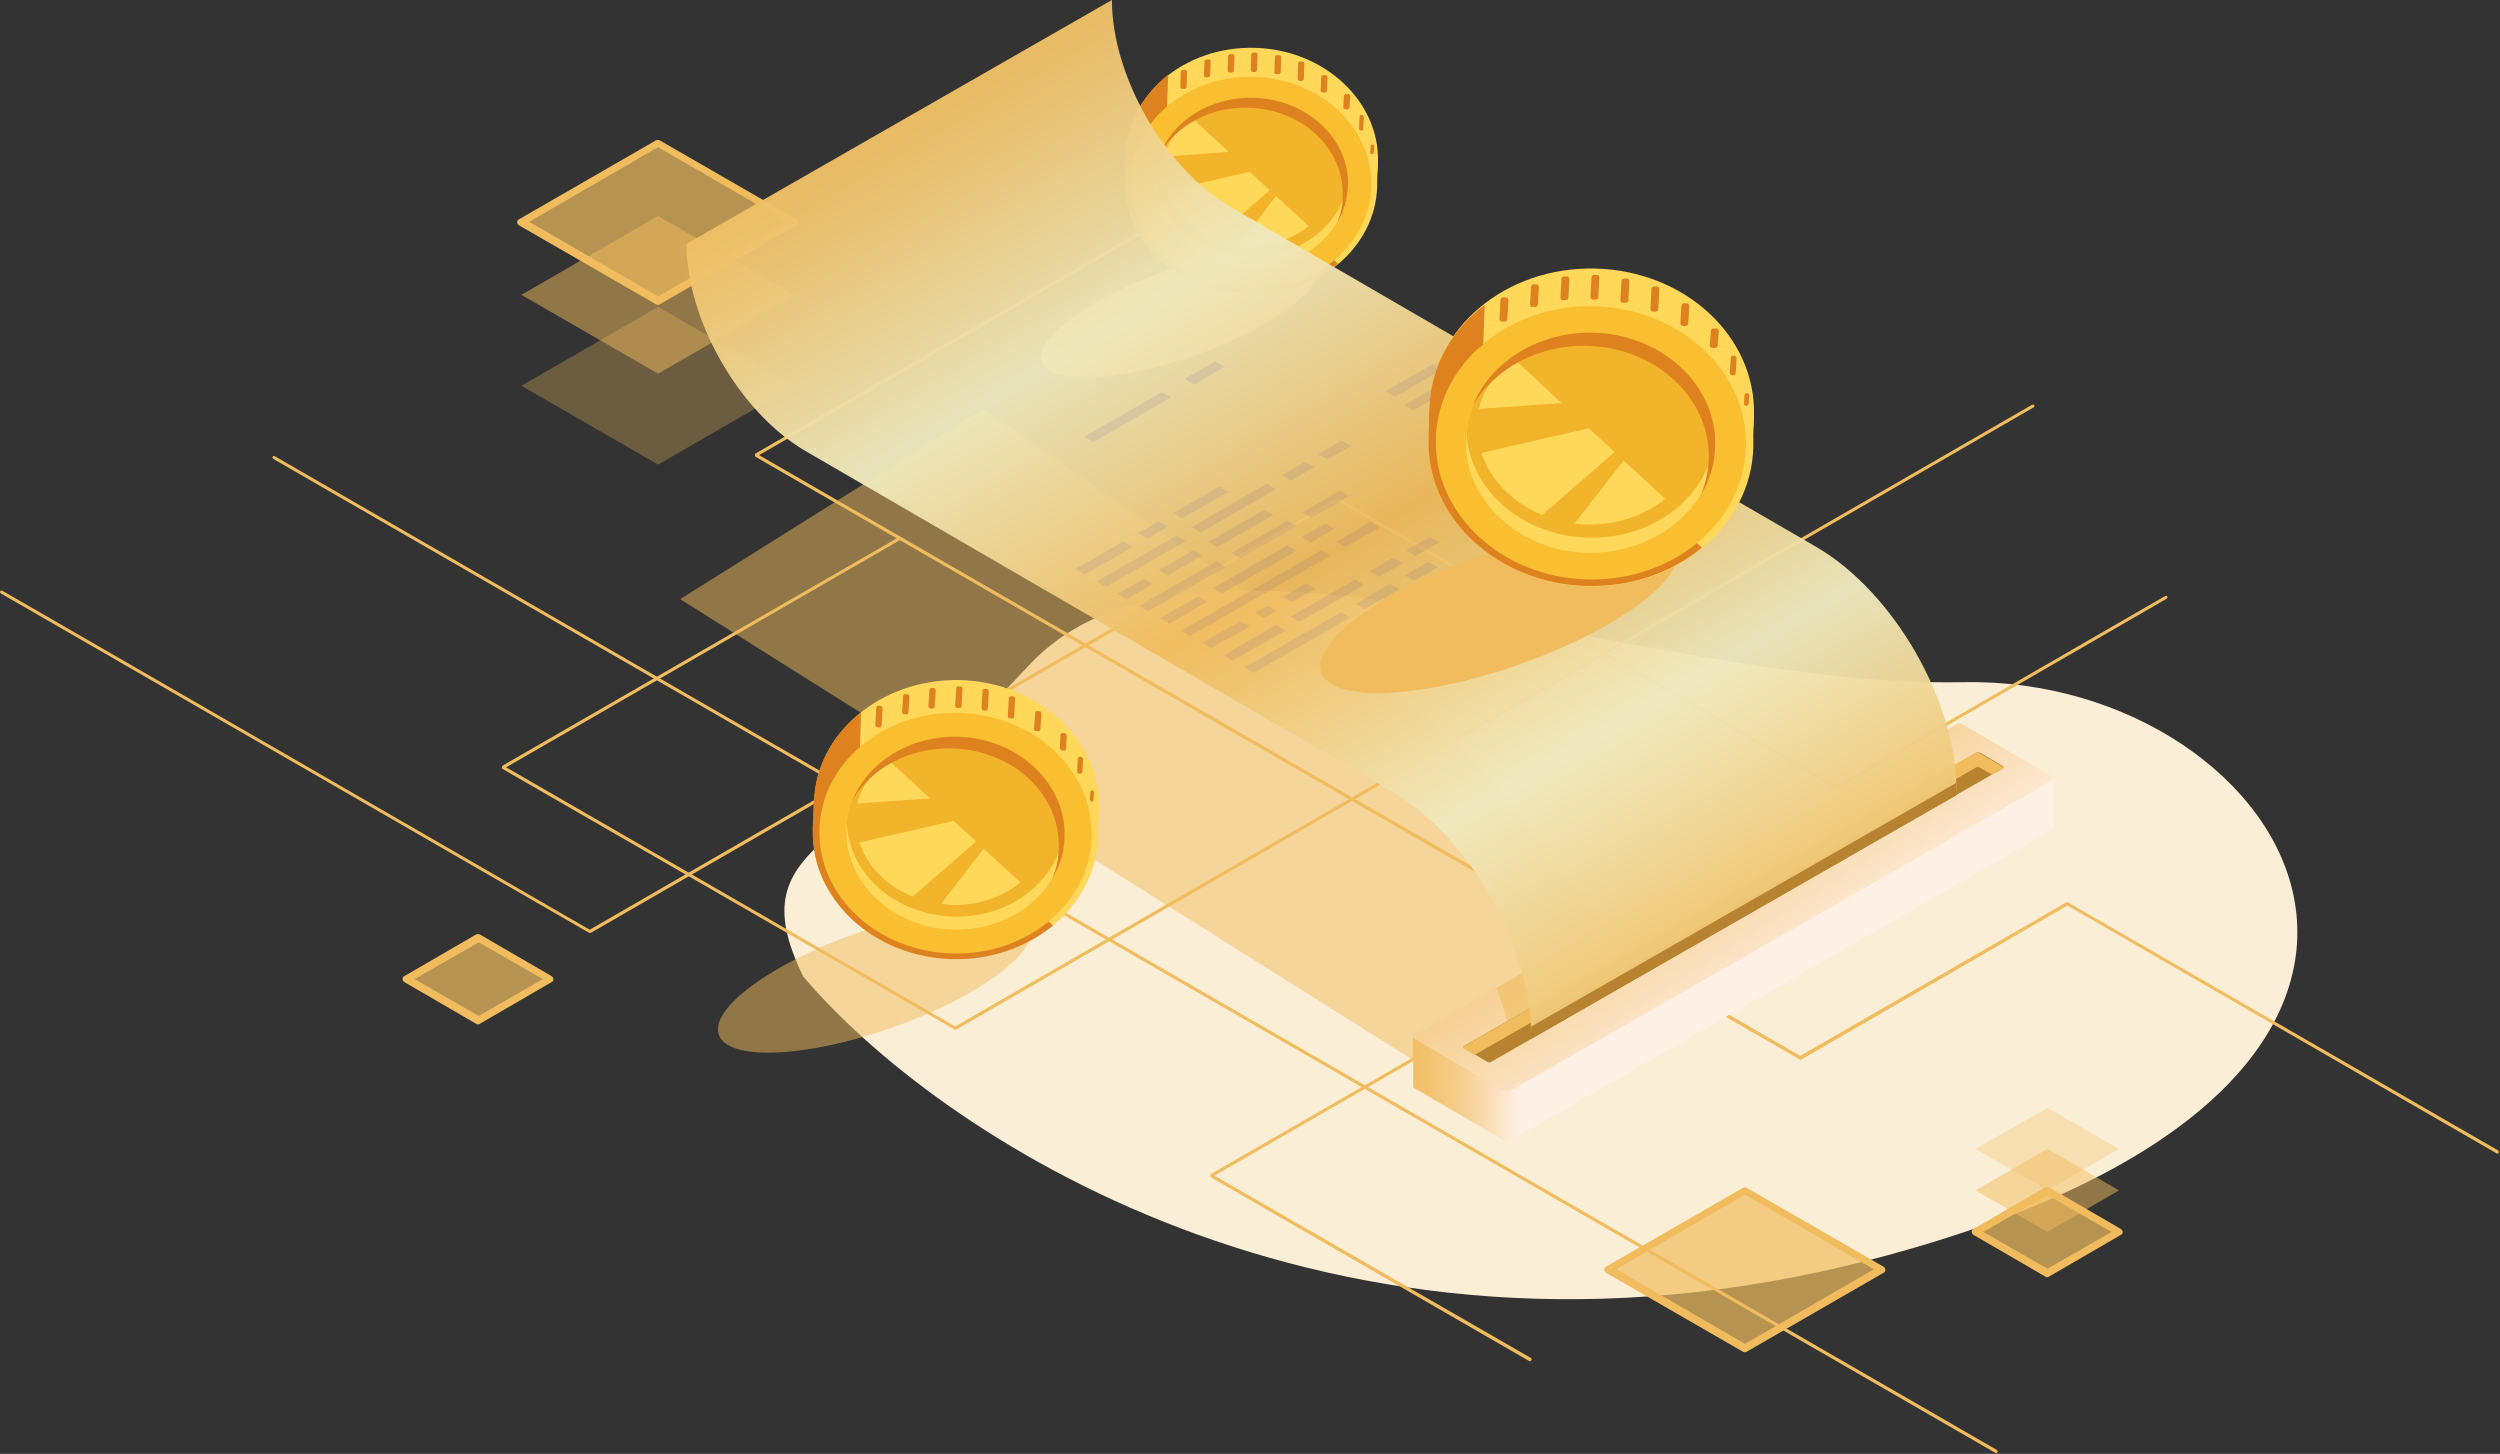<svg width="889" height="517" viewBox="0 0 889 517" fill="none" xmlns="http://www.w3.org/2000/svg">
<rect x="0" y="0" width="889" height="517" fill="#333333" stroke="none"/>
<path d="M664.901 448.034C471.353 498.093 331.361 401.626 285.559 347.136C261.534 297.6 306.212 301.51 365.643 236.852C425.073 172.194 581.446 244.934 698.199 242.588C814.952 240.241 906.837 385.462 664.901 448.034Z" fill="#FBEED6"/>
<path d="M209.704 331.728C209.517 331.728 209.518 331.728 209.518 331.728L0.264 210.998C0.077 210.811 -0.11 210.437 0.077 210.25C0.264 210.063 0.638 209.876 0.825 210.063L209.704 330.607L475.431 177.171C475.618 176.984 475.806 176.984 475.993 177.171L653.082 279.399L769.957 211.932C770.144 211.745 770.518 211.932 770.705 212.119C770.892 212.306 770.705 212.68 770.518 212.866L653.456 280.52C653.269 280.707 653.082 280.707 652.895 280.52L475.806 178.292L210.078 331.728C209.891 331.728 209.704 331.728 209.704 331.728Z" fill="#F0BC5E"/>
<path d="M888.14 410.221C887.953 410.221 887.953 410.221 887.953 410.221L735.174 322.01L640.552 376.768C640.365 376.955 640.178 376.955 639.991 376.768L268.609 162.407C268.422 162.22 268.422 162.033 268.422 161.846C268.422 161.659 268.609 161.472 268.609 161.285L458.414 51.768C458.601 51.581 458.975 51.768 459.162 51.955C459.349 52.142 459.162 52.516 458.975 52.703L269.918 161.846L640.178 375.46L734.8 320.888C734.987 320.701 735.174 320.701 735.361 320.888L888.327 409.1C888.514 409.287 888.701 409.661 888.514 409.847C888.514 410.221 888.327 410.221 888.14 410.221Z" fill="#F0BC5E"/>
<path d="M544.06 484.042C543.873 484.042 543.873 484.042 543.873 484.042L430.551 418.631C430.364 418.444 430.365 418.258 430.365 418.071C430.365 417.884 430.551 417.697 430.551 417.51L571.549 336.213C571.736 336.026 572.11 336.213 572.297 336.4C572.484 336.587 572.297 336.961 572.11 337.148L431.86 418.071L544.434 482.921C544.621 483.108 544.808 483.482 544.621 483.669C544.434 483.856 544.247 484.042 544.06 484.042Z" fill="#F0BC5E"/>
<path d="M709.93 516.748C709.742 516.748 709.742 516.748 709.742 516.748L97.13 163.154C96.944 162.967 96.757 162.593 96.944 162.407C97.13 162.22 97.504 162.033 97.692 162.22L710.116 515.627C710.303 515.814 710.49 516.187 710.303 516.374C710.303 516.561 710.117 516.748 709.93 516.748Z" fill="#F0BC5E"/>
<path d="M339.669 366.115C339.482 366.115 339.482 366.115 339.482 366.115L178.662 273.418C178.475 273.232 178.475 273.045 178.475 272.858C178.475 272.671 178.662 272.484 178.662 272.297L319.66 191C319.847 190.814 320.221 191 320.408 191.187C320.595 191.374 320.408 191.748 320.221 191.935L179.971 272.858L339.669 364.994L722.645 143.904C722.832 143.718 723.206 143.904 723.393 144.091C723.58 144.278 723.393 144.652 723.206 144.839L340.043 366.115C339.856 366.115 339.856 366.115 339.669 366.115Z" fill="#F0BC5E"/>
<path opacity="0.3" d="M234.014 165.21L185.394 137.176L234.014 109.143L282.634 137.176L234.014 165.21Z" fill="#F0BC5E"/>
<path opacity="0.5" d="M234.014 132.878L185.394 104.845L234.014 76.811L282.634 104.845L234.014 132.878Z" fill="#F0BC5E"/>
<path opacity="0.7" d="M234.014 107.088L185.394 78.867L234.014 50.834L282.634 78.867L234.014 107.088Z" fill="#F0BC5E"/>
<path d="M234.014 108.396C233.827 108.396 233.453 108.396 233.266 108.209L184.646 80.175C184.272 79.989 183.898 79.428 183.898 79.054C183.898 78.493 184.085 78.12 184.646 77.933L233.266 49.899C233.64 49.713 234.201 49.713 234.575 49.899L283.195 77.933C283.569 78.12 283.943 78.68 283.943 79.054C283.943 79.615 283.756 79.989 283.195 80.175L234.575 108.209C234.575 108.396 234.388 108.396 234.014 108.396ZM188.199 78.867L234.014 105.405L279.829 78.867L234.014 52.329L188.199 78.867Z" fill="#F0BC5E"/>
<path opacity="0.7" d="M620.543 479.37L571.923 451.337L620.543 423.304L669.163 451.337L620.543 479.37Z" fill="#F0BC5E"/>
<path d="M620.543 480.865C620.356 480.865 619.982 480.865 619.795 480.678L571.175 452.645C570.801 452.458 570.427 451.898 570.427 451.524C570.427 450.963 570.614 450.589 571.175 450.402L619.795 422.369C620.169 422.182 620.73 422.182 621.104 422.369L669.724 450.402C670.098 450.589 670.472 451.15 670.472 451.524C670.472 451.898 670.285 452.458 669.724 452.645L621.104 480.678C621.104 480.678 620.917 480.865 620.543 480.865ZM574.728 451.337L620.543 477.875L666.358 451.337L620.543 424.799L574.728 451.337Z" fill="#F0BC5E"/>
<path opacity="0.7" d="M728.068 452.832L702.45 438.068L728.068 423.304L753.5 438.068L728.068 452.832Z" fill="#F0BC5E"/>
<path opacity="0.5" d="M728.068 438.067L702.45 423.303L728.068 408.539L753.5 423.303L728.068 438.067Z" fill="#F0BC5E"/>
<path opacity="0.3" d="M728.068 423.303L702.45 408.539L728.068 393.962L753.5 408.539L728.068 423.303Z" fill="#F0BC5E"/>
<path d="M728.069 454.14C727.882 454.14 727.508 454.14 727.321 453.953L701.888 439.189C701.514 439.002 701.141 438.441 701.141 438.068C701.141 437.507 701.327 437.133 701.888 436.946L727.321 422.182C727.695 421.995 728.256 421.995 728.63 422.182L754.062 436.946C754.436 437.133 754.81 437.694 754.81 438.068C754.81 438.628 754.623 439.002 754.062 439.189L728.63 453.953C728.443 454.14 728.256 454.14 728.069 454.14ZM705.255 438.068L728.069 451.15L750.883 438.068L728.069 424.985L705.255 438.068Z" fill="#F0BC5E"/>
<path opacity="0.7" d="M170.06 362.938L144.628 348.174L170.06 333.597L195.493 348.174L170.06 362.938Z" fill="#F0BC5E"/>
<path d="M170.06 364.247C169.873 364.247 169.499 364.247 169.312 364.06L143.88 349.295C143.506 349.109 143.132 348.548 143.132 348.174C143.132 347.8 143.319 347.24 143.88 347.053L169.312 332.289C169.686 332.102 170.247 332.102 170.621 332.289L196.053 347.053C196.427 347.24 196.801 347.8 196.801 348.174C196.801 348.548 196.614 349.109 196.053 349.295L170.621 364.06C170.621 364.247 170.247 364.247 170.06 364.247ZM147.433 348.174L170.247 361.256L193.061 348.174L170.247 335.092L147.433 348.174Z" fill="#F0BC5E"/>
<path opacity="0.5" d="M506.66 379.571L241.868 213.053L349.767 145.399L517.693 262.205L593.802 357.145L506.66 379.571Z" fill="#F0BC5E"/>
<path d="M424.803 126.411C451.904 116.933 471.522 102.537 468.623 94.255C465.723 85.974 441.403 86.944 414.303 96.422C387.203 105.9 367.584 120.296 370.484 128.577C373.383 136.858 397.703 135.888 424.803 126.411Z" fill="#F0BC5E"/>
<path d="M400.07 63.916L400.444 55.319L402.314 50.46L403.623 54.572L400.07 63.916Z" fill="#DD821F"/>
<path d="M489.643 65.598L490.017 57.188C490.017 57.188 482.911 64.29 482.911 64.477C482.911 64.664 489.643 65.598 489.643 65.598Z" fill="#FFD85A"/>
<path d="M444.202 90.454C419.518 89.894 399.696 77.185 400.257 55.506C400.818 33.64 421.201 16.446 446.072 17.007C470.756 17.567 490.578 35.883 490.017 57.562C489.456 79.428 469.073 91.015 444.202 90.454Z" fill="#FFD85A"/>
<path d="M399.992 64.019C399.468 85.894 419.131 104.108 443.91 104.701C468.689 105.294 489.201 88.041 489.725 66.166C490.25 44.291 470.587 26.077 445.808 25.484C421.029 24.891 400.516 42.143 399.992 64.019Z" fill="#FFD85A"/>
<path d="M413.534 36.443C405.493 43.358 400.257 53.077 400.07 63.916C399.509 85.782 419.144 103.91 444.015 104.471C456.357 104.845 467.39 100.733 475.805 93.818L413.534 36.443Z" fill="#DD821F"/>
<path d="M402.049 64.068C401.549 84.911 420.311 102.267 443.955 102.832C467.598 103.398 487.17 86.96 487.669 66.117C488.168 45.273 469.407 27.918 445.763 27.352C422.12 26.786 402.548 43.224 402.049 64.068Z" fill="#F9BF30"/>
<path d="M410.461 64.269C410.061 80.985 425.136 94.904 444.134 95.359C463.131 95.814 478.856 82.631 479.257 65.915C479.657 49.199 464.581 35.28 445.584 34.825C426.587 34.371 410.862 47.553 410.461 64.269Z" fill="#F2B42A"/>
<path d="M479.358 65.785C479.358 65.037 479.358 64.477 479.358 63.729C477.862 79.428 462.528 91.575 444.389 91.202C426.25 90.828 411.664 77.933 410.729 62.047C410.729 62.794 410.542 63.355 410.542 64.103C410.168 80.923 425.128 94.752 444.202 95.313C463.089 95.874 478.797 82.605 479.358 65.785Z" fill="#FFD85A"/>
<path d="M451.495 67.654L444.389 61.112C437.657 62.608 424.941 65.598 414.843 67.841C417.274 75.316 423.445 81.67 431.486 85.034L451.495 67.654Z" fill="#FFD85A"/>
<path d="M440.462 87.277C441.584 87.464 442.706 87.464 443.828 87.464C452.056 87.651 459.723 85.034 465.333 80.362L453.739 69.71L440.462 87.277Z" fill="#FFD85A"/>
<path d="M436.909 54.011L423.632 41.676C419.144 45.601 415.217 49.899 414.095 55.693L436.909 54.011Z" fill="#FFD85A"/>
<path d="M443.828 38.312C462.902 38.686 477.862 52.703 477.488 69.522C477.488 72.886 476.74 76.251 475.431 79.241C477.862 75.316 479.171 70.831 479.358 65.972C479.732 49.152 464.772 35.322 445.698 34.761C430.551 34.387 417.461 42.797 412.599 54.571C418.396 44.666 430.177 37.938 443.828 38.312Z" fill="#DD821F"/>
<path d="M400.444 55.319C400.444 58.496 400.07 60.926 400.818 63.916C401.753 60.739 403.997 51.207 403.997 51.207L407.363 43.545L410.168 41.115L415.03 37.565L415.404 26.538C406.428 33.827 400.631 43.919 400.444 55.319Z" fill="#DD821F"/>
<path d="M487.212 54.198L487.399 51.955C487.399 51.581 487.586 51.394 487.96 51.394H488.147C488.521 51.394 488.708 51.581 488.708 51.955L488.521 54.198C488.521 54.572 488.334 54.758 487.96 54.758H487.773C487.399 54.945 487.212 54.572 487.212 54.198Z" fill="#DD821F"/>
<path d="M483.285 45.601L483.472 41.489C483.472 41.116 483.846 40.742 484.033 40.929H484.407C484.781 40.929 484.968 41.303 484.968 41.676L484.781 45.788C484.781 46.162 484.407 46.535 484.22 46.349H483.846C483.472 46.349 483.285 45.975 483.285 45.601Z" fill="#DD821F"/>
<path d="M477.675 38.125L477.862 34.2C477.862 33.827 478.236 33.453 478.61 33.453H479.358C479.732 33.453 480.106 33.827 480.106 34.2L479.919 38.125C479.919 38.499 479.545 38.873 479.171 38.873H478.423C478.049 38.873 477.675 38.499 477.675 38.125Z" fill="#DD821F"/>
<path d="M469.634 32.145L469.821 27.473C469.821 27.099 470.195 26.725 470.569 26.725H471.317C471.691 26.725 472.065 27.099 472.065 27.473L471.878 32.145C471.878 32.519 471.504 32.892 471.13 32.892H470.382C469.821 32.892 469.634 32.519 469.634 32.145Z" fill="#DD821F"/>
<path d="M461.406 28.033L461.594 22.614C461.594 22.24 461.967 21.866 462.341 21.866H463.09C463.464 21.866 463.838 22.24 463.838 22.614L463.651 28.033C463.651 28.407 463.277 28.781 462.903 28.781H462.155C461.594 28.781 461.406 28.407 461.406 28.033Z" fill="#DD821F"/>
<path d="M453.179 25.604L453.366 20.371C453.366 19.997 453.74 19.623 454.114 19.623H454.861C455.235 19.623 455.609 19.997 455.609 20.371L455.422 25.604C455.422 25.978 455.049 26.351 454.675 26.351H453.926C453.366 26.351 452.992 25.978 453.179 25.604Z" fill="#DD821F"/>
<path d="M444.763 24.856L444.95 19.436C444.95 19.063 445.324 18.689 445.698 18.689H446.446C446.82 18.689 447.194 19.063 447.194 19.436L447.007 24.856C447.007 25.23 446.633 25.604 446.259 25.604H445.511C445.137 25.604 444.763 25.23 444.763 24.856Z" fill="#DD821F"/>
<path d="M436.535 25.043L436.722 19.997C436.722 19.623 437.096 19.25 437.47 19.25H438.218C438.592 19.25 438.966 19.623 438.966 19.997L438.779 25.043C438.779 25.417 438.405 25.791 438.031 25.791H437.283C436.722 25.791 436.535 25.417 436.535 25.043Z" fill="#DD821F"/>
<path d="M428.12 26.725L428.307 21.866C428.307 21.492 428.681 21.118 429.055 21.118H429.803C430.177 21.118 430.551 21.492 430.551 21.866L430.364 26.725C430.364 27.099 429.99 27.473 429.616 27.473H428.868C428.307 27.473 428.12 27.286 428.12 26.725Z" fill="#DD821F"/>
<path d="M419.705 30.837L419.892 25.604C419.892 25.23 420.266 24.856 420.64 24.856H421.388C421.762 24.856 422.136 25.23 422.136 25.604L421.949 30.837C421.949 31.21 421.575 31.584 421.201 31.584H420.453C419.892 31.584 419.705 31.21 419.705 30.837Z" fill="#DD821F"/>
<path d="M730.125 276.782V294.537C730.125 294.724 729.938 295.098 729.751 295.098L536.954 405.549C536.393 405.923 535.271 405.923 534.523 405.362L503.107 387.047C502.733 386.86 502.546 386.673 502.546 386.299V368.358L517.693 377.142L695.53 275.1C696.091 274.727 697.213 274.727 697.961 275.287L708.807 281.455L730.125 276.782Z" fill="url(#paint0_linear)"/>
<path d="M695.717 257.533L502.921 367.984C502.36 368.358 502.36 368.919 503.108 369.479L534.523 387.794C535.271 388.168 536.394 388.355 536.955 387.981L729.751 277.53C730.312 277.156 730.313 276.596 729.565 276.035L698.148 257.72C697.4 257.159 696.279 257.159 695.717 257.533Z" fill="url(#paint1_linear)"/>
<path opacity="0.6" d="M688.798 284.258L537.328 369.479C536.206 363.499 534.523 357.332 532.092 351.351L683.375 264.635C685.806 271.176 687.676 277.717 688.798 284.258Z" fill="#F0BC5E"/>
<path d="M702.449 267.812L520.685 371.909C520.311 372.096 520.311 372.657 520.872 372.844L528.726 377.516C529.287 377.89 530.035 377.89 530.409 377.516L712.173 273.232C712.547 273.045 712.547 272.484 711.986 272.297L704.132 267.625C703.571 267.625 702.823 267.438 702.449 267.812Z" fill="#B78330"/>
<path d="M712.173 273.419L708.433 275.474L704.132 273.045C703.571 272.671 702.823 272.671 702.449 273.045L524.425 375.086L520.685 373.03C520.124 372.657 520.124 372.283 520.498 372.096L702.262 267.812C702.636 267.625 703.384 267.625 703.945 267.812L711.799 272.484C712.547 272.671 712.547 273.045 712.173 273.419Z" fill="#F0BC5E"/>
<path opacity="0.96" d="M244.112 86.716L395.395 0C395.395 27.099 414.282 59.991 437.657 73.634L645.975 194.551C673.464 210.624 695.717 249.31 695.717 281.081L544.434 367.797C544.434 336.026 522.181 297.153 494.692 281.268L286.374 160.351C262.999 146.708 244.112 113.815 244.112 86.716Z" fill="url(#paint2_linear)"/>
<path d="M695.717 282.763L544.435 369.479C544.435 368.171 544.434 366.676 544.247 365.181L695.53 278.464C695.717 279.96 695.717 281.268 695.717 282.763Z" fill="#B78330"/>
<g opacity="0.32">
<path opacity="0.32" d="M476.74 217.726L442.519 237.349L445.885 239.218L480.106 219.595L476.74 217.726Z" fill="#453C9E"/>
<path opacity="0.32" d="M494.318 207.633L481.976 214.735L485.342 216.604L497.684 209.502L494.318 207.633Z" fill="#453C9E"/>
<path opacity="0.32" d="M507.969 199.784L499.554 204.643L502.92 206.512L511.335 201.653L507.969 199.784Z" fill="#453C9E"/>
<path opacity="0.32" d="M453.739 222.211L435.039 233.05L438.405 234.919L457.105 224.267L453.739 222.211Z" fill="#453C9E"/>
<path opacity="0.32" d="M481.789 206.138L458.975 219.221L462.154 221.089L485.155 208.007L481.789 206.138Z" fill="#453C9E"/>
<path opacity="0.32" d="M495.44 198.289L487.025 203.148L490.391 205.017L498.806 200.345L495.44 198.289Z" fill="#453C9E"/>
<path opacity="0.32" d="M508.343 191L499.928 195.673L503.294 197.728L511.709 192.869L508.343 191Z" fill="#453C9E"/>
<path opacity="0.32" d="M441.023 220.902L427.559 228.565L430.738 230.434L444.389 222.771L441.023 220.902Z" fill="#453C9E"/>
<path opacity="0.32" d="M450.934 215.296L446.259 217.912L449.625 219.781L454.113 217.165L450.934 215.296Z" fill="#453C9E"/>
<path opacity="0.32" d="M464.398 207.447L456.17 212.119L459.349 214.175L467.764 209.316L464.398 207.447Z" fill="#453C9E"/>
<path opacity="0.32" d="M469.821 195.673L420.079 224.267L423.258 226.135L473.187 197.541L469.821 195.673Z" fill="#453C9E"/>
<path opacity="0.32" d="M487.399 185.581L475.057 192.682L478.423 194.551L490.765 187.449L487.399 185.581Z" fill="#453C9E"/>
<path opacity="0.32" d="M426.063 212.119L412.412 219.781L415.778 221.837L429.242 213.988L426.063 212.119Z" fill="#453C9E"/>
<path opacity="0.32" d="M457.666 193.991L431.299 209.129L434.478 210.997L461.032 195.859L457.666 193.991Z" fill="#453C9E"/>
<path opacity="0.32" d="M471.317 186.141L462.902 191L466.268 192.869L474.496 188.01L471.317 186.141Z" fill="#453C9E"/>
<path opacity="0.32" d="M432.608 199.597L404.932 215.483L408.298 217.352L435.787 201.653L432.608 199.597Z" fill="#453C9E"/>
<path opacity="0.32" d="M457.853 185.207L437.844 196.607L441.023 198.476L461.032 187.076L457.853 185.207Z" fill="#453C9E"/>
<path opacity="0.32" d="M476.553 174.367L463.089 182.217L466.268 184.085L479.732 176.423L476.553 174.367Z" fill="#453C9E"/>
<path opacity="0.32" d="M406.802 205.764L397.452 211.184L400.631 213.053L409.981 207.633L406.802 205.764Z" fill="#453C9E"/>
<path opacity="0.32" d="M424.38 195.673L412.038 202.774L415.217 204.643L427.559 197.541L424.38 195.673Z" fill="#453C9E"/>
<path opacity="0.32" d="M449.438 181.282L429.616 192.682L432.795 194.551L452.804 183.151L449.438 181.282Z" fill="#453C9E"/>
<path opacity="0.32" d="M418.396 190.44L389.972 206.699L393.151 208.755L421.762 192.309L418.396 190.44Z" fill="#453C9E"/>
<path opacity="0.32" d="M450.56 171.938L423.632 187.45L426.998 189.318L453.739 173.994L450.56 171.938Z" fill="#453C9E"/>
<path opacity="0.32" d="M464.024 164.275L455.796 168.948L458.975 171.003L467.39 166.144L464.024 164.275Z" fill="#453C9E"/>
<path opacity="0.32" d="M477.114 156.613L468.699 161.472L472.065 163.341L480.48 158.669L477.114 156.613Z" fill="#453C9E"/>
<path opacity="0.32" d="M399.509 192.496L382.305 202.401L385.671 204.27L402.875 194.551L399.509 192.496Z" fill="#453C9E"/>
<path opacity="0.32" d="M546.304 177.918L570.053 164.275L573.419 166.144L549.67 179.787L546.304 177.918Z" fill="#453C9E"/>
<path opacity="0.32" d="M543.873 170.63L562.573 159.79L565.752 161.846L547.239 172.499L543.873 170.63Z" fill="#453C9E"/>
<path opacity="0.32" d="M541.443 163.154L554.906 155.491L558.272 157.36L544.808 165.21L541.443 163.154Z" fill="#453C9E"/>
<path opacity="0.32" d="M527.791 162.406L547.426 151.193L550.792 153.062L531.157 164.275L527.791 162.406Z" fill="#453C9E"/>
<path opacity="0.32" d="M526.482 154.557L539.946 146.708L543.312 148.764L529.661 156.426L526.482 154.557Z" fill="#453C9E"/>
<path opacity="0.32" d="M515.262 152.127L532.466 142.409L535.645 144.278L518.628 154.183L515.262 152.127Z" fill="#453C9E"/>
<path opacity="0.32" d="M515.636 143.344L524.799 138.111L528.165 139.98L518.815 145.213L515.636 143.344Z" fill="#453C9E"/>
<path opacity="0.32" d="M499.367 144.091L517.319 133.626L520.685 135.494L502.546 145.96L499.367 144.091Z" fill="#453C9E"/>
<path opacity="0.32" d="M492.635 139.045L509.839 129.327L513.205 131.196L496.001 141.101L492.635 139.045Z" fill="#453C9E"/>
<path opacity="0.32" d="M412.038 185.394L404.745 189.505L408.111 191.561L415.217 187.262L412.038 185.394Z" fill="#453C9E"/>
<path opacity="0.32" d="M433.543 173.059L417.275 182.403L420.453 184.272L436.909 174.928L433.543 173.059Z" fill="#453C9E"/>
<path opacity="0.32" d="M413.16 139.419L385.484 155.304L388.85 157.173L416.526 141.288L413.16 139.419Z" fill="#453C9E"/>
<path opacity="0.32" d="M432.047 128.579L421.201 134.747L424.567 136.803L435.413 130.448L432.047 128.579Z" fill="#453C9E"/>
</g>
<path d="M539.827 236.429C574.726 224.224 599.975 205.642 596.223 194.925C592.47 184.209 561.137 185.415 526.238 197.62C491.339 209.825 466.09 228.407 469.842 239.124C473.594 249.84 504.928 248.634 539.827 236.429Z" fill="#F0BC5E"/>
<path d="M507.969 156.052L508.343 145.026L510.961 138.672L512.644 143.905L507.969 156.052Z" fill="#DD821F"/>
<path d="M623.348 158.108L623.722 147.269C623.722 147.269 614.559 156.426 614.559 156.613C614.746 156.8 623.348 158.108 623.348 158.108Z" fill="#FFD85A"/>
<path d="M564.817 190.066C532.84 189.319 507.595 173.059 508.343 145.026C509.091 116.806 535.458 94.753 567.248 95.5C599.225 96.248 624.47 119.609 623.722 147.829C623.161 175.863 596.794 190.814 564.817 190.066Z" fill="#FFD85A"/>
<path d="M507.958 156.096C507.283 184.266 532.599 207.721 564.502 208.484C596.405 209.248 622.815 187.031 623.49 158.861C624.165 130.692 598.849 107.237 566.946 106.473C535.043 105.71 508.633 127.927 507.958 156.096Z" fill="#FFD85A"/>
<path d="M525.36 120.73C514.888 129.701 508.343 142.223 507.969 156.052C507.221 184.273 532.653 207.634 564.443 208.381C580.151 208.755 594.55 203.522 605.209 194.738L525.36 120.73Z" fill="#DD821F"/>
<path d="M510.576 156.159C509.933 182.987 534.103 205.326 564.56 206.055C595.018 206.784 620.23 185.627 620.873 158.799C621.515 131.971 597.346 109.631 566.888 108.902C536.43 108.173 511.218 129.331 510.576 156.159Z" fill="#F9BF30"/>
<path d="M521.419 156.418C520.902 177.984 540.319 195.941 564.788 196.527C589.258 197.112 609.513 180.105 610.03 158.539C610.547 136.973 591.129 119.016 566.66 118.431C542.19 117.845 521.935 134.853 521.419 156.418Z" fill="#F2B42A"/>
<path d="M609.884 158.482C609.884 157.548 609.884 156.613 609.884 155.866C607.827 176.236 588.379 191.748 564.817 191.188C541.255 190.627 522.555 174.181 521.433 153.81C521.433 154.744 521.246 155.492 521.246 156.426C520.685 177.918 540.133 196.047 564.63 196.607C589.127 196.981 609.51 179.974 609.884 158.482Z" fill="#FFD85A"/>
<path d="M574.167 160.724L565.004 152.314C556.215 154.37 539.946 157.921 526.856 161.098C530.035 170.816 538.076 178.853 548.361 183.151L574.167 160.724Z" fill="#FFD85A"/>
<path d="M559.955 186.141C561.451 186.328 562.947 186.515 564.443 186.515C575.102 186.702 584.826 183.338 592.12 177.358L577.346 163.715L559.955 186.141Z" fill="#FFD85A"/>
<path d="M555.28 143.344L538.263 127.458C532.466 132.504 527.417 138.111 525.921 145.4L555.28 143.344Z" fill="#FFD85A"/>
<path d="M564.256 122.973C588.753 123.534 608.201 141.475 607.64 163.154C607.453 167.453 606.518 171.751 605.022 175.676C608.014 170.63 609.884 164.836 609.884 158.482C610.445 136.99 590.997 118.861 566.5 118.301C547.052 117.927 530.222 128.58 523.864 143.905C531.531 131.196 546.865 122.599 564.256 122.973Z" fill="#DD821F"/>
<path d="M508.343 145.026C508.156 149.137 507.782 152.314 508.904 156.239C510.213 152.128 513.018 139.793 513.018 139.793L517.506 130.075L521.246 127.084L527.417 122.599L527.978 108.396C516.197 117.179 508.717 130.262 508.343 145.026Z" fill="#DD821F"/>
<path d="M620.169 143.531L620.356 140.541C620.356 140.167 620.73 139.793 621.104 139.793H621.291C621.665 139.793 622.039 140.167 622.039 140.541L621.852 143.531C621.852 143.905 621.478 144.278 621.104 144.278H620.917C620.356 144.278 620.169 144.091 620.169 143.531Z" fill="#DD821F"/>
<path d="M615.12 132.504L615.494 127.272C615.494 126.711 615.868 126.337 616.242 126.524H616.803C617.177 126.524 617.551 126.898 617.551 127.458L617.177 132.691C617.177 133.252 616.803 133.626 616.429 133.439H615.868C615.307 133.252 615.12 132.878 615.12 132.504Z" fill="#DD821F"/>
<path d="M608.014 122.786L608.388 117.74C608.388 117.18 608.762 116.806 609.323 116.806H610.258C610.819 116.806 611.193 117.18 611.193 117.74L610.819 122.786C610.819 123.347 610.445 123.721 609.884 123.721H608.949C608.388 123.721 608.014 123.347 608.014 122.786Z" fill="#DD821F"/>
<path d="M597.542 114.937L597.916 108.769C597.916 108.209 598.29 107.835 598.851 107.835H599.786C600.347 107.835 600.721 108.209 600.721 108.769L600.347 114.937C600.347 115.497 599.973 115.871 599.412 115.871H598.477C597.916 115.871 597.542 115.497 597.542 114.937Z" fill="#DD821F"/>
<path d="M586.883 109.891L587.257 102.789C587.257 102.229 587.631 101.855 588.192 101.855H589.127C589.688 101.855 590.062 102.229 590.062 102.789L589.688 109.891C589.688 110.452 589.314 110.825 588.753 110.825H587.818C587.257 110.825 586.883 110.452 586.883 109.891Z" fill="#DD821F"/>
<path d="M576.224 106.714L576.598 99.986C576.598 99.425 576.972 99.052 577.533 99.052H578.468C579.029 99.052 579.403 99.425 579.403 99.986L579.029 106.714C579.029 107.275 578.655 107.648 578.094 107.648H577.159C576.598 107.648 576.224 107.275 576.224 106.714Z" fill="#DD821F"/>
<path d="M565.565 105.592L565.939 98.677C565.939 98.117 566.313 97.743 566.874 97.743H567.809C568.37 97.743 568.744 98.117 568.744 98.677L568.37 105.592C568.37 106.153 567.996 106.527 567.435 106.527H566.5C565.939 106.527 565.565 106.153 565.565 105.592Z" fill="#DD821F"/>
<path d="M554.906 105.779L555.28 99.238C555.28 98.677 555.654 98.304 556.215 98.304H557.15C557.711 98.304 558.085 98.677 558.085 99.238L557.711 105.779C557.711 106.34 557.337 106.714 556.776 106.714H555.841C555.28 106.9 554.906 106.34 554.906 105.779Z" fill="#DD821F"/>
<path d="M544.06 108.209L544.434 102.041C544.434 101.481 544.808 101.107 545.369 101.107H546.304C546.865 101.107 547.239 101.481 547.239 102.041L546.865 108.209C546.865 108.769 546.491 109.143 545.93 109.143H544.995C544.434 109.143 544.06 108.769 544.06 108.209Z" fill="#DD821F"/>
<path d="M533.214 113.442L533.588 106.714C533.588 106.153 533.962 105.779 534.523 105.779H535.458C536.019 105.779 536.393 106.153 536.393 106.714L536.019 113.442C536.019 114.002 535.645 114.376 535.084 114.376H534.149C533.588 114.376 533.214 114.002 533.214 113.442Z" fill="#DD821F"/>
<path opacity="0.5" d="M316.964 365.525C347.574 354.82 369.733 338.56 366.459 329.207C363.184 319.854 335.715 320.95 305.105 331.655C274.495 342.36 252.336 358.62 255.611 367.973C258.886 377.326 286.354 376.23 316.964 365.525Z" fill="#F0BC5E"/>
<path d="M288.992 295.097L289.366 285.379L291.61 279.772L293.106 284.445L288.992 295.097Z" fill="#DD821F"/>
<path d="M390.346 296.966L390.72 287.435C390.72 287.435 382.679 295.471 382.679 295.658C382.679 295.845 390.346 296.966 390.346 296.966Z" fill="#FFD85A"/>
<path d="M339.108 325C311.058 324.252 288.992 310.049 289.553 285.379C290.114 260.71 313.302 241.273 341.352 241.834C369.402 242.582 391.468 263.139 390.907 287.809C390.159 312.478 366.971 325.747 339.108 325Z" fill="#FFD85A"/>
<path d="M289.142 295.058C288.551 319.719 310.754 340.254 338.734 340.923C366.714 341.593 389.875 322.144 390.466 297.483C391.057 272.822 368.853 252.287 340.874 251.617C312.894 250.948 289.733 270.397 289.142 295.058Z" fill="#FFD85A"/>
<path d="M304.326 264.074C295.163 271.923 289.366 282.95 288.992 295.097C288.431 319.767 310.684 340.325 338.547 341.072C352.385 341.446 365.101 336.774 374.451 329.111L304.326 264.074Z" fill="#DD821F"/>
<path d="M291.385 295.112C290.819 318.742 312.038 338.416 338.779 339.056C365.52 339.696 387.656 321.059 388.222 297.43C388.789 273.8 367.57 254.126 340.829 253.486C314.088 252.846 291.952 271.483 291.385 295.112Z" fill="#F9BF30"/>
<path d="M300.92 295.34C300.465 314.326 317.505 330.134 338.98 330.648C360.455 331.162 378.233 316.187 378.688 297.201C379.143 278.215 362.103 262.408 340.628 261.894C319.153 261.38 301.375 276.354 300.92 295.34Z" fill="#F2B42A"/>
<path d="M378.565 297.153C378.565 296.406 378.565 295.658 378.565 294.91C376.695 312.665 359.678 326.495 339.108 325.934C318.538 325.373 302.082 310.983 301.147 293.042C301.147 293.789 300.96 294.537 300.96 295.284C300.586 314.16 317.603 330.046 338.921 330.606C360.426 331.167 378.191 316.216 378.565 297.153Z" fill="#FFD85A"/>
<path d="M347.149 299.209L339.108 291.921C331.441 293.603 317.042 296.967 305.635 299.583C308.44 308.18 315.36 315.095 324.523 318.833L347.149 299.209Z" fill="#FFD85A"/>
<path d="M334.62 321.449C335.929 321.636 337.238 321.636 338.547 321.823C347.898 322.01 356.5 319.019 362.858 313.786L349.768 301.826L334.62 321.449Z" fill="#FFD85A"/>
<path d="M330.693 283.884L315.733 270.054C310.684 274.54 306.197 279.399 304.888 285.753L330.693 283.884Z" fill="#FFD85A"/>
<path d="M338.547 266.13C360.052 266.69 377.069 282.389 376.508 301.452C376.508 305.376 375.573 308.927 374.264 312.291C376.882 307.806 378.565 302.76 378.565 297.34C378.939 278.464 361.922 262.579 340.604 262.018C323.4 261.644 308.814 270.989 303.204 284.445C309.749 273.231 323.213 265.756 338.547 266.13Z" fill="#DD821F"/>
<path d="M289.366 285.379C289.366 289.117 288.992 291.734 289.74 295.098C290.862 291.547 293.293 280.707 293.293 280.707L297.22 272.11L300.399 269.494L305.822 265.569L306.196 253.234C296.285 261.084 289.74 272.484 289.366 285.379Z" fill="#DD821F"/>
<path d="M387.542 284.258L387.728 281.641C387.728 281.268 388.103 280.894 388.29 281.081H388.477C388.851 281.081 389.038 281.454 389.038 281.828L388.851 284.445C388.851 284.818 388.477 285.192 388.29 285.005H388.103C387.729 284.818 387.542 284.632 387.542 284.258Z" fill="#DD821F"/>
<path d="M383.053 274.353L383.24 269.867C383.24 269.493 383.614 269.12 383.988 269.12H384.362C384.736 269.12 385.11 269.493 385.11 269.867L384.923 274.353C384.923 274.726 384.549 275.1 384.175 275.1H383.801C383.427 275.1 383.053 274.913 383.053 274.353Z" fill="#DD821F"/>
<path d="M376.882 265.943L377.069 261.457C377.069 260.897 377.443 260.523 377.817 260.71H378.565C378.939 260.71 379.313 261.084 379.313 261.644L379.126 266.13C379.126 266.69 378.752 267.064 378.378 266.877H377.63C377.256 266.69 376.882 266.316 376.882 265.943Z" fill="#DD821F"/>
<path d="M367.719 259.028L368.093 253.608C368.093 253.047 368.467 252.674 368.841 252.861H369.589C369.963 252.861 370.337 253.234 370.337 253.795L369.963 259.215C369.963 259.776 369.589 260.149 369.215 259.962H368.467C367.906 259.962 367.532 259.589 367.719 259.028Z" fill="#DD821F"/>
<path d="M358.369 254.542L358.743 248.375C358.743 247.814 359.117 247.441 359.491 247.628H360.239C360.613 247.628 360.987 248.001 360.987 248.562L360.613 254.729C360.613 255.29 360.239 255.664 359.865 255.477H359.117C358.743 255.477 358.369 254.916 358.369 254.542Z" fill="#DD821F"/>
<path d="M349.019 251.739L349.393 245.759C349.393 245.198 349.767 244.824 350.141 245.011H350.889C351.263 245.011 351.637 245.385 351.637 245.946L351.263 251.926C351.263 252.487 350.889 252.861 350.515 252.674H349.767C349.393 252.674 349.019 252.3 349.019 251.739Z" fill="#DD821F"/>
<path d="M339.669 250.805L340.043 244.824C340.043 244.264 340.417 243.89 340.791 244.077H341.539C341.913 244.077 342.287 244.45 342.287 245.011L341.913 250.992C341.913 251.552 341.539 251.926 341.165 251.739H340.417C339.856 251.739 339.669 251.365 339.669 250.805Z" fill="#DD821F"/>
<path d="M330.132 250.992L330.506 245.385C330.506 244.824 330.88 244.45 331.254 244.637H332.002C332.376 244.637 332.75 245.011 332.75 245.572L332.376 251.178C332.376 251.739 332.002 252.113 331.628 251.926H330.88C330.506 251.926 330.132 251.552 330.132 250.992Z" fill="#DD821F"/>
<path d="M320.782 253.047L321.156 247.628C321.156 247.067 321.53 246.693 321.904 246.88H322.652C323.026 246.88 323.4 247.254 323.4 247.814L323.026 253.234C323.026 253.795 322.652 254.169 322.278 253.982H321.53C321.156 253.982 320.782 253.608 320.782 253.047Z" fill="#DD821F"/>
<path d="M311.245 257.72L311.619 251.739C311.619 251.179 311.993 250.805 312.367 250.992H313.115C313.489 250.992 313.863 251.366 313.863 251.926L313.489 257.907C313.489 258.467 313.115 258.841 312.741 258.654H311.993C311.619 258.654 311.245 258.28 311.245 257.72Z" fill="#DD821F"/>
<defs>
<linearGradient id="paint0_linear" x1="494.236" y1="338.136" x2="703.932" y2="342.187" gradientUnits="userSpaceOnUse">
<stop stop-color="#F0BC5E"/>
<stop offset="0.034" stop-color="#F1BE63"/>
<stop offset="0.073" stop-color="#F2C371"/>
<stop offset="0.116" stop-color="#F5CC89"/>
<stop offset="0.161" stop-color="#F8D9AA"/>
<stop offset="0.207" stop-color="#FDE9D4"/>
<stop offset="0.224" stop-color="#FFF0E6"/>
</linearGradient>
<linearGradient id="paint1_linear" x1="556.506" y1="229.699" x2="636.968" y2="354.835" gradientUnits="userSpaceOnUse">
<stop stop-color="#F0BC5E"/>
<stop offset="0.15" stop-color="#F1BE63"/>
<stop offset="0.327" stop-color="#F2C371"/>
<stop offset="0.518" stop-color="#F5CC89"/>
<stop offset="0.718" stop-color="#F8D9AA"/>
<stop offset="0.923" stop-color="#FDE9D4"/>
<stop offset="1" stop-color="#FFF0E6"/>
</linearGradient>
<linearGradient id="paint2_linear" x1="364.66" y1="2.746" x2="583.199" y2="375.321" gradientUnits="userSpaceOnUse">
<stop stop-color="#F0BC5E"/>
<stop offset="0.058" stop-color="#F0C46E"/>
<stop offset="0.171" stop-color="#F0D898"/>
<stop offset="0.263" stop-color="#F0EABF"/>
<stop offset="0.514" stop-color="#F0BC5E"/>
<stop offset="0.567" stop-color="#F0C46E"/>
<stop offset="0.671" stop-color="#F0D898"/>
<stop offset="0.755" stop-color="#F0EABF"/>
<stop offset="1" stop-color="#F0BC5E"/>
</linearGradient>
</defs>
</svg>
